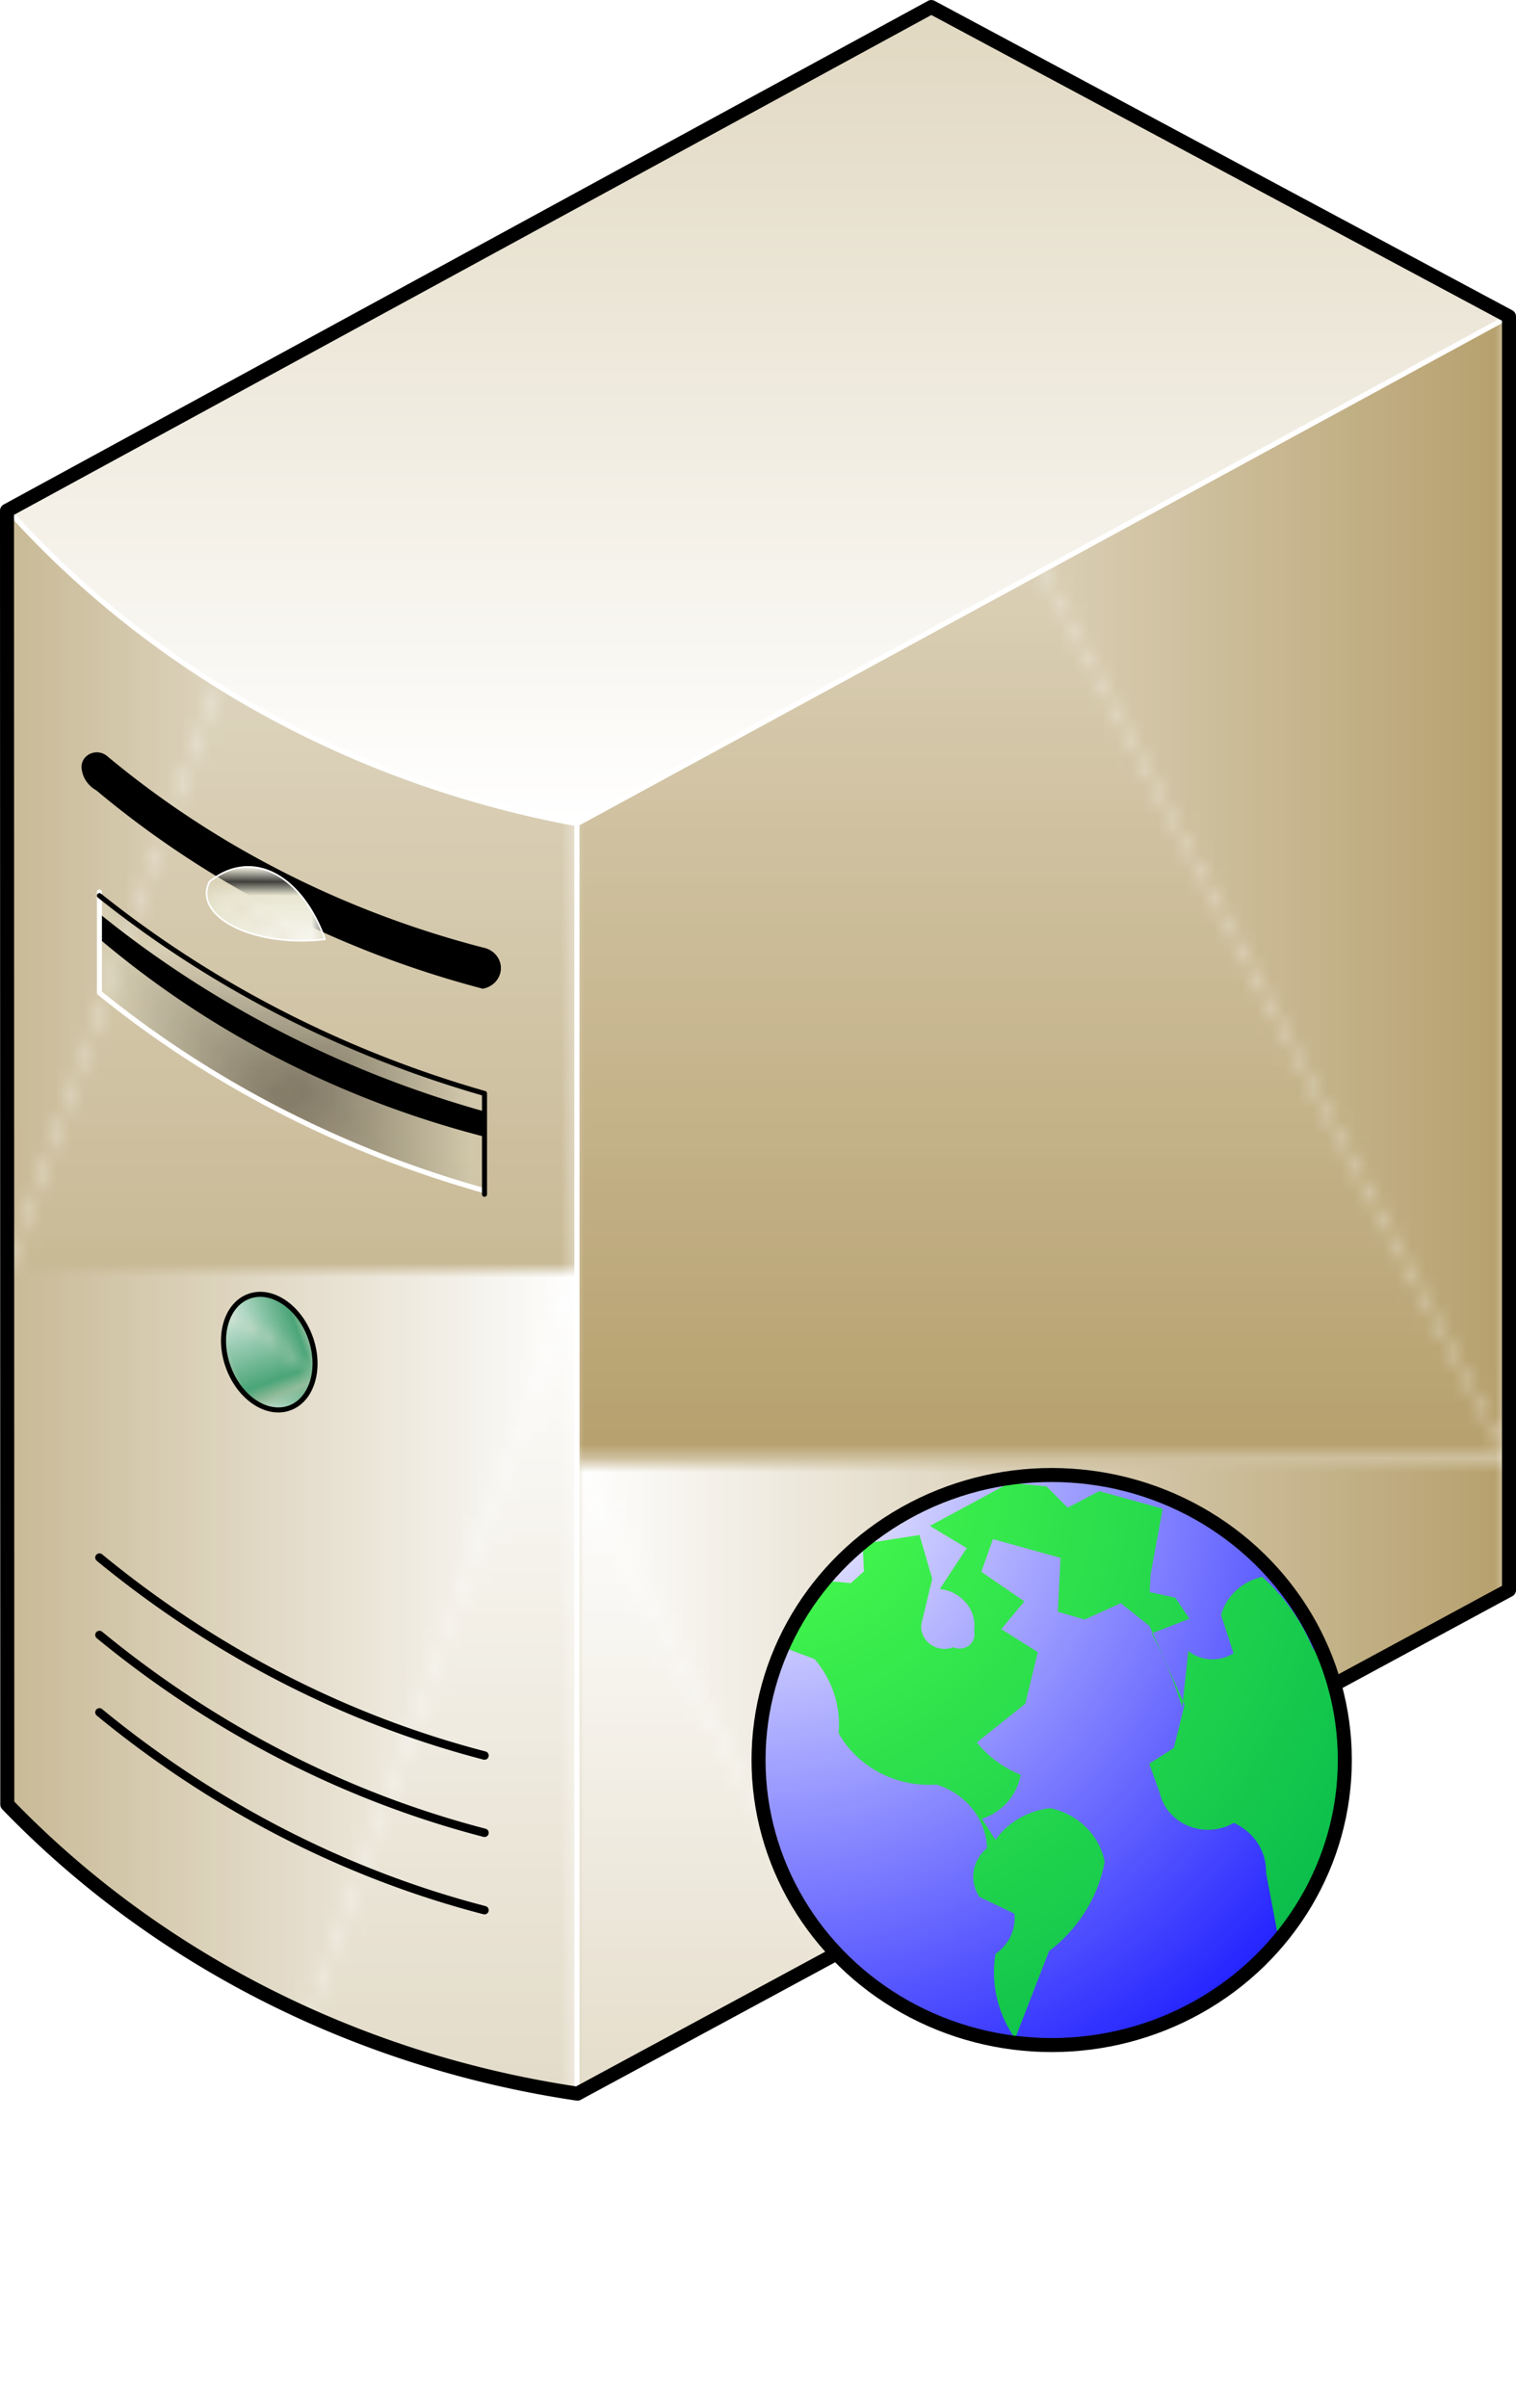 <?xml version="1.0" encoding="UTF-8" standalone="no"?>
<!DOCTYPE svg PUBLIC "-//W3C//DTD SVG 1.1//EN" "http://www.w3.org/Graphics/SVG/1.1/DTD/svg11.dtd">
<!-- Généré par Microsoft Visio, SVG Export router_WS.svg Page 1 -->
<svg xmlns="http://www.w3.org/2000/svg" xmlns:xlink="http://www.w3.org/1999/xlink" xmlns:ev="http://www.w3.org/2001/xml-events"
		xmlns:v="http://schemas.microsoft.com/visio/2003/SVGExtensions/" width="1.502in" height="2.385in"
		viewBox="0 0 108.15 171.719" xml:space="preserve" color-interpolation-filters="sRGB" class="st18">
	<v:documentProperties v:langID="1036" v:metric="true" v:viewMarkup="false"/>

	<style type="text/css">
	<![CDATA[
		.st1 {fill:#ff00ff;fill-opacity:0;stroke:#000000;stroke-linecap:round;stroke-linejoin:round;stroke-opacity:0;stroke-width:0.72}
		.st2 {fill:url(#grad0-7)}
		.st3 {stroke:#ffffff;stroke-linecap:round;stroke-linejoin:round;stroke-width:0.36}
		.st4 {fill:url(#grad11-12)}
		.st5 {fill:url(#grad12-19);stroke:#ffffff;stroke-linecap:round;stroke-linejoin:round;stroke-width:0.36}
		.st6 {stroke:#000000;stroke-linecap:round;stroke-linejoin:round;stroke-width:1}
		.st7 {fill:url(#grad12-28);stroke:#000000;stroke-linecap:round;stroke-linejoin:round;stroke-width:0.36}
		.st8 {stroke:#000000;stroke-linecap:round;stroke-linejoin:round;stroke-width:0.6}
		.st9 {fill:#000000;stroke:#000000;stroke-linecap:round;stroke-linejoin:round;stroke-width:0.36}
		.st10 {fill:url(#grad8-44);stroke:#ffffff;stroke-linecap:round;stroke-linejoin:round;stroke-width:0.12}
		.st11 {fill:url(#grad10-49);stroke:none;stroke-linecap:round;stroke-linejoin:round;stroke-width:0.12}
		.st12 {fill:#000000;stroke:none;stroke-linecap:round;stroke-linejoin:round;stroke-width:0.24}
		.st13 {stroke:#000000;stroke-linecap:round;stroke-linejoin:round;stroke-width:0.36}
		.st14 {fill:url(#grad7-68)}
		.st15 {stroke:#000000;stroke-linecap:round;stroke-linejoin:round;stroke-width:0.72;visibility:hidden}
		.st16 {fill:#00ff00;fill-opacity:0.7}
		.st17 {fill:#000000;visibility:hidden}
		.st18 {fill:none;fill-rule:evenodd;font-size:12px;overflow:visible;stroke-linecap:square;stroke-miterlimit:3}
	]]>
	</style>

	<defs id="Patterns_And_Gradients">
		<linearGradient id="grad0-7" x1="0" y1="0" x2="1" y2="0" gradientTransform="rotate(270 0.5 0.5)">
			<stop offset="0" stop-color="#ffffff" stop-opacity="1"/>
			<stop offset="1" stop-color="#e1d8c1" stop-opacity="1"/>
		</linearGradient>
		<pattern id="grad11-12" x="0" y="0" width="1" height="1" patternContentUnits="objectBoundingBox">
			<path d="M 0 1 L 0 0 L 1 0 z" style="fill:url(#grad0-13)"/>
			<path d="M 0 1 L 1 1 L 1 0 z" style="fill:url(#grad0-14)"/>
		</pattern>
		<linearGradient id="grad0-13" x1="0" y1="0" x2="1" y2="0" gradientTransform="rotate(180 0.5 0.5)">
			<stop offset="0" stop-color="#ffffff" stop-opacity="1"/>
			<stop offset="1" stop-color="#c9ba96" stop-opacity="1"/>
		</linearGradient>
		<linearGradient id="grad0-14" x1="0" y1="0" x2="1" y2="0" gradientTransform="rotate(90 0.5 0.5)">
			<stop offset="0" stop-color="#ffffff" stop-opacity="1"/>
			<stop offset="1" stop-color="#c9ba96" stop-opacity="1"/>
		</linearGradient>
		<pattern id="grad12-19" x="0" y="0" width="1" height="1" patternContentUnits="objectBoundingBox">
			<path d="M 0 0 L 0 1 L 1 1 z" style="fill:url(#grad0-20)"/>
			<path d="M 0 0 L 1 0 L 1 1 z" style="fill:url(#grad0-21)"/>
		</pattern>
		<linearGradient id="grad0-20" x1="0" y1="0" x2="1" y2="0" gradientTransform="rotate(90 0.5 0.5)">
			<stop offset="0" stop-color="#ffffff" stop-opacity="1"/>
			<stop offset="1" stop-color="#b6a06d" stop-opacity="1"/>
		</linearGradient>
		<linearGradient id="grad0-21" x1="0" y1="0" x2="1" y2="0" gradientTransform="rotate(360 0.5 0.5)">
			<stop offset="0" stop-color="#ffffff" stop-opacity="1"/>
			<stop offset="1" stop-color="#b6a06d" stop-opacity="1"/>
		</linearGradient>
		<pattern id="grad12-28" x="0" y="0" width="1" height="1" patternContentUnits="objectBoundingBox">
			<path d="M 0 0 L 0 1 L 1 1 z" style="fill:url(#grad0-29)"/>
			<path d="M 0 0 L 1 0 L 1 1 z" style="fill:url(#grad0-30)"/>
		</pattern>
		<linearGradient id="grad0-29" x1="0" y1="0" x2="1" y2="0" gradientTransform="rotate(90 0.5 0.5)">
			<stop offset="0" stop-color="#ffffff" stop-opacity="1"/>
			<stop offset="1" stop-color="#339966" stop-opacity="1"/>
		</linearGradient>
		<linearGradient id="grad0-30" x1="0" y1="0" x2="1" y2="0" gradientTransform="rotate(360 0.5 0.5)">
			<stop offset="0" stop-color="#ffffff" stop-opacity="1"/>
			<stop offset="1" stop-color="#339966" stop-opacity="1"/>
		</linearGradient>
		<linearGradient id="grad0-34" x1="0" y1="0" x2="1" y2="0" gradientTransform="rotate(270 0.5 0.5)">
			<stop offset="0" stop-color="#ffffff" stop-opacity="1"/>
			<stop offset="1" stop-color="#e7e4cd" stop-opacity="1"/>
		</linearGradient>
		<pattern id="grad8-44" x="0" y="0" width="1" height="1" patternContentUnits="objectBoundingBox">
			<path d="M 0 0 L 1 0 L 1 1 z" style="fill:url(#grad0-34)"/>
			<path d="M 0 0 L 0 1 L 1 1 z" style="fill:url(#grad0-45)"/>
		</pattern>
		<linearGradient id="grad0-45" x1="0" y1="0" x2="1" y2="0" gradientTransform="rotate(180 0.5 0.5)">
			<stop offset="0" stop-color="#ffffff" stop-opacity="1"/>
			<stop offset="1" stop-color="#e7e4cd" stop-opacity="1"/>
		</linearGradient>
		<pattern id="grad10-49" x="0" y="0" width="1" height="1" patternContentUnits="objectBoundingBox">
			<path d="M 0.5 0.5 L 0 0 L 0 1 z" style="fill:url(#grad0-50)"/>
			<path d="M 0.5 0.5 L 1 0 L 1 1 z" style="fill:url(#grad0-51)"/>
			<path d="M 0.5 0.5 L 0 0 L 1 0 z" style="fill:url(#grad0-52)"/>
			<path d="M 0.5 0.5 L 0 1 L 1 1 z" style="fill:url(#grad0-53)"/>
		</pattern>
		<linearGradient id="grad0-50" x1="0" y1="0" x2="1" y2="0" gradientTransform="rotate(180 0.5 0.5)">
			<stop offset="0" stop-color="#000000" stop-opacity="0.4"/>
			<stop offset="1" stop-color="#e7e4cd" stop-opacity="0.4"/>
		</linearGradient>
		<linearGradient id="grad0-51" x1="0" y1="0" x2="1" y2="0" gradientTransform="rotate(360 0.5 0.5)">
			<stop offset="0" stop-color="#000000" stop-opacity="0.4"/>
			<stop offset="1" stop-color="#e7e4cd" stop-opacity="0.4"/>
		</linearGradient>
		<linearGradient id="grad0-52" x1="0" y1="0" x2="1" y2="0" gradientTransform="rotate(270 0.5 0.5)">
			<stop offset="0" stop-color="#000000" stop-opacity="0.4"/>
			<stop offset="1" stop-color="#e7e4cd" stop-opacity="0.4"/>
		</linearGradient>
		<linearGradient id="grad0-53" x1="0" y1="0" x2="1" y2="0" gradientTransform="rotate(90 0.5 0.5)">
			<stop offset="0" stop-color="#000000" stop-opacity="0.4"/>
			<stop offset="1" stop-color="#e7e4cd" stop-opacity="0.4"/>
		</linearGradient>
		<radialGradient id="grad7-68" cx="0" cy="0" r="1.4">
			<stop offset="0" stop-color="#ffffff" stop-opacity="1"/>
			<stop offset="1" stop-color="#0000ff" stop-opacity="1"/>
		</radialGradient>
	</defs>
	<g v:mID="0" v:index="1" v:groupContext="foregroundPage">
		<title>Page 1</title>
		<v:pageProperties v:drawingScale="0.0393701" v:pageScale="0.0393701" v:drawingUnits="24" v:shadowOffsetX="8.50394"
				v:shadowOffsetY="-8.50394"/>
		<g id="group1-1" transform="translate(0.5,-22.4)" v:mID="1" v:groupContext="group">
			<v:custProps>
				<v:cp v:nameU="Manufacturer" v:lbl="Fabricant" v:type="0" v:sortKey="Equipment" v:invis="false" v:langID="1036"/>
				<v:cp v:nameU="ProductNumber" v:lbl="Numéro de produit" v:type="0" v:sortKey="Equipment" v:invis="false"
						v:langID="1036"/>
				<v:cp v:nameU="PartNumber" v:lbl="Numéro de référence" v:type="0" v:sortKey="Equipment" v:invis="false"
						v:langID="1036"/>
				<v:cp v:nameU="ProductDescription" v:lbl="Description du produit" v:type="0" v:sortKey="Equipment" v:invis="false"
						v:langID="1036"/>
				<v:cp v:nameU="AssetNumber" v:lbl="Numéro d&#39;inventaire" v:type="0" v:sortKey="Asset" v:invis="false"
						v:langID="1036"/>
				<v:cp v:nameU="SerialNumber" v:lbl="Numéro de série" v:type="0" v:sortKey="Asset" v:invis="false" v:langID="1036"/>
				<v:cp v:nameU="Location" v:lbl="Emplacement" v:type="0" v:sortKey="Asset" v:invis="false" v:langID="1036"/>
				<v:cp v:nameU="Building" v:lbl="Bâtiment" v:type="0" v:sortKey="Asset" v:invis="false" v:langID="1036"/>
				<v:cp v:nameU="Room" v:lbl="Salle" v:type="0" v:sortKey="Asset" v:invis="false" v:langID="1036"/>
				<v:cp v:nameU="Department" v:lbl="Service" v:langID="1036"/>
				<v:cp v:nameU="ShapeClass" v:lbl="ShapeClass" v:type="0" v:invis="true" v:ask="false" v:langID="1036"
						v:val="VT4(Équipement)"/>
				<v:cp v:nameU="ShapeType" v:lbl="ShapeType" v:type="0" v:invis="true" v:ask="false" v:langID="1036"
						v:val="VT4(Serveur)"/>
				<v:cp v:nameU="SubShapeType" v:lbl="SubShapeType" v:type="0" v:invis="true" v:ask="false" v:langID="1036"
						v:val="VT4(Web)"/>
				<v:cp v:nameU="NetworkName" v:lbl="Nom de réseau" v:type="0" v:sortKey="Network" v:invis="false" v:ask="false"
						v:langID="1036"/>
				<v:cp v:nameU="IPAddress" v:lbl="Adresse IP" v:type="0" v:sortKey="Network" v:invis="false" v:ask="false"
						v:langID="1036"/>
				<v:cp v:nameU="SubnetMask" v:lbl="Masque de sous-réseau" v:type="0" v:sortKey="Network" v:invis="false"
						v:ask="false" v:langID="1036"/>
				<v:cp v:nameU="AdminInterface" v:lbl="Interface d&#39;administration" v:type="0" v:sortKey="Network"
						v:invis="false" v:ask="false" v:langID="1036"/>
				<v:cp v:nameU="NumberofPorts" v:lbl="Nombre de ports" v:type="0" v:sortKey="Network" v:invis="false" v:ask="false"
						v:langID="1036"/>
				<v:cp v:nameU="MACAddress" v:lbl="Adresse MAC" v:type="0" v:sortKey="Network" v:invis="false" v:ask="false"
						v:langID="1036"/>
				<v:cp v:nameU="CommunityString" v:lbl="Chaîne de communauté" v:type="0" v:sortKey="Network" v:invis="false"
						v:ask="false" v:langID="1036"/>
				<v:cp v:nameU="NetworkDescription" v:lbl="Description de réseau" v:type="0" v:sortKey="Network" v:invis="false"
						v:ask="false" v:langID="1036"/>
				<v:cp v:nameU="HardDriveSize" v:lbl="Capacité du disque dur" v:type="0" v:sortKey="Workstation" v:invis="false"
						v:ask="false" v:langID="1036"/>
				<v:cp v:nameU="CPU" v:lbl="UC" v:type="0" v:sortKey="Workstation" v:invis="false" v:ask="false" v:langID="1036"/>
				<v:cp v:nameU="Memory" v:lbl="Mémoire" v:type="0" v:sortKey="Workstation" v:invis="false" v:ask="false"
						v:langID="1036"/>
				<v:cp v:nameU="OperatingSystem" v:lbl="Système d&#39;exploitation" v:type="0" v:sortKey="Workstation"
						v:invis="false" v:ask="false" v:langID="1036"/>
			</v:custProps>
			<v:userDefs>
				<v:ud v:nameU="HasText" v:val="VT0(0):5"/>
				<v:ud v:nameU="SolSH" v:val="VT15({BF0433D9-CD73-4EB5-8390-8653BE590246}):41"/>
				<v:ud v:nameU="ShapeClass" v:val="VT0(5):26"/>
				<v:ud v:nameU="ShapeType" v:val="VT0(24):26"/>
				<v:ud v:nameU="SubShapeType" v:val="VT0(74):26"/>
				<v:ud v:nameU="visLegendShape" v:val="VT0(2):26"/>
				<v:ud v:nameU="visVersion" v:prompt="" v:val="VT0(15):26"/>
			</v:userDefs>
			<title>Serveur Web</title>
			<g id="shape2-2" v:mID="2" v:groupContext="shape">
				<title>Feuille.2</title>
				<path d="M95.42 147.33 A13.519 12.784 -178.74 0 0 95.06 144.09 A20.913 20.332 -180 0 0 94.68 142.51 L107.15 135.8
							 L107.15 44.97 L65.94 22.9 L0 58.82 L0.02 151.09 A69.377 64.789 -180 0 0 40.69 171.72 L59.12 161.67
							 A20.913 20.332 -180 0 0 90.77 160.7 A20.913 20.332 -180 0 0 92.94 157.54 A20.557 19.44 -1.36
							 0 0 95.42 147.33 ZM18.29 73.19 A71.599 66.864 -180 0 0 40.69 81.15 A70.799 66.117 0 0 1 18.29 73.19
							 Z" class="st1"/>
			</g>
			<g id="shape3-4" v:mID="3" v:groupContext="shape" transform="translate(0,-90.572)">
				<title>Feuille.3</title>
				<path d="M40.66 171.72 L107.15 135.54 L65.94 113.48 L0 149.4 A71.599 66.864 -180 0 0 40.69 171.72 L40.66 171.72 Z"
						class="st2"/>
				<path d="M40.66 171.72 L107.15 135.54 L65.94 113.48 L0 149.4 A71.599 66.864 -180 0 0 40.69 171.72" class="st3"/>
			</g>
			<g id="shape4-9" v:mID="4" v:groupContext="shape" transform="translate(0.024,-7.38964E-013)">
				<title>Feuille.4</title>
				<path d="M40.66 81.15 A70.799 66.117 0 0 1 0 58.72 L0 151.09 A69.377 64.789 -180 0 0 40.66 171.72 L40.64 81.15
							 L40.66 81.15 Z" class="st4"/>
				<path d="M40.66 81.15 A70.799 66.117 0 0 1 0 58.72 L0 151.09 A69.377 64.789 -180 0 0 40.66 171.72 L40.64 81.15"
						class="st3"/>
			</g>
			<g id="shape5-16" v:mID="5" v:groupContext="shape" transform="translate(40.662,-0.102)">
				<title>Feuille.5</title>
				<path d="M0 81.25 L0 171.72 L66.49 135.9 L66.49 45.07 L0 81.25 Z" class="st5"/>
			</g>
			<g id="shape6-22" v:mID="6" v:groupContext="shape" transform="translate(0,-0.003)">
				<title>Feuille.6</title>
				<path d="M107.15 44.97 L65.94 22.9 L0 58.82 L0.02 151.09 A69.377 64.789 -180 0 0 40.69 171.72 L107.15 135.8 L107.15
							 44.97" class="st6"/>
			</g>
			<g id="shape7-25" v:mID="7" v:groupContext="shape" transform="translate(-41.496,-37.485) rotate(-20)">
				<title>Feuille.7</title>
				<ellipse cx="3.112" cy="167.481" rx="3.112" ry="4.238" class="st7"/>
			</g>
			<g id="shape8-31" v:mID="8" v:groupContext="shape" transform="translate(6.594,-13.088)">
				<title>Feuille.8</title>
				<path d="M-0 146.57 A79.423 72.54 -96.44 0 0 27.47 160.69" class="st8"/>
				<path d="M-0 152.09 A79.423 72.54 -96.44 0 0 27.47 166.2" class="st8"/>
				<path d="M-0 157.61 A79.423 72.54 -96.44 0 0 27.47 171.72" class="st8"/>
			</g>
			<g id="group9-38" transform="translate(5.495,-64.147)" v:mID="9" v:groupContext="group">
				<title>Feuille.9</title>
				<g id="shape10-39" v:mID="10" v:groupContext="shape" transform="translate(0,-14.846)">
					<title>Feuille.10</title>
					<path d="M0.98 157.61 A69.296 64.713 -180 0 0 28.45 171.72 A1.408 1.315 -180 0 0 28.45 169.15 A67.411 62.953
								 0 0 1 1.53 155.45 a0.912 0.852 -180 0 0 -1.523 0.724 A1.988 1.857 -180 0 0 0.98 157.61
								 Z" class="st9"/>
				</g>
				<g id="shape11-41" v:mID="11" v:groupContext="shape" transform="translate(8.738,-18.08)">
					<title>Feuille.11</title>
					<path d="M8.45 171.61 A10.296 6.268 -90.9 0 0 0.21 167.51 A6.775 3.378 -180 0 0 8.45 171.61 Z"
							class="st10"/>
				</g>
				<g id="shape12-46" v:mID="12" v:groupContext="shape" transform="translate(1.099,-0.128)">
					<title>Feuille.12</title>
					<path d="M0 150.42 L0 157.61 A74.542 69.612 -180 0 0 27.47 171.72 L27.47 164.53 A76.981 71.89 0 0 1 0 150.42
								 Z" class="st11"/>
				</g>
				<g id="shape13-54" v:mID="13" v:groupContext="shape" transform="translate(1.099,-4.105)">
					<title>Feuille.13</title>
					<path d="M0 157.61 A67.469 63.007 -180 0 0 27.47 171.72 L27.47 169.92 A74.572 69.64 0 0 1 0 155.81 L0 157.61
								 Z" class="st12"/>
				</g>
				<g id="shape14-56" v:mID="14" v:groupContext="shape" transform="translate(1.099,-0.257)">
					<title>Feuille.14</title>
					<path d="M0 150.42 L0 157.61 A74.542 69.612 -180 0 0 27.47 171.72" class="st3"/>
				</g>
				<g id="shape15-59" v:mID="15" v:groupContext="shape" transform="translate(1.099,1.7053E-013)">
					<title>Feuille.15</title>
					<path d="M27.47 171.72 L27.47 164.53 A76.981 71.89 0 0 1 0 150.42" class="st13"/>
				</g>
			</g>
			<g id="group16-63" transform="translate(53.607,-3.467)" v:mID="16" v:groupContext="group">
				<v:userDefs>
					<v:ud v:nameU="IsVisable" v:val="VT0(1):5"/>
				</v:userDefs>
				<title>Feuille.16</title>
				<g id="group17-64" transform="translate(0,-0.011)" v:mID="17" v:groupContext="group">
					<title>Feuille.17</title>
					<g id="shape18-65" v:mID="18" v:groupContext="shape">
						<title>Feuille.18</title>
						<ellipse cx="20.913" cy="151.387" rx="20.913" ry="20.332" class="st14"/>
						<ellipse cx="20.913" cy="151.387" rx="20.913" ry="20.332" class="st15"/>
					</g>
					<g id="shape19-70" v:mID="19" v:groupContext="shape" transform="translate(1.739,-0.456)">
						<title>Feuille.19</title>
						<path d="M16.57 171.72 L18.99 165.49 A11.025 10.431 -3.94 0 0 22.96 159.12 A5.074 4.797 -180 0 0 19.08
									 155.29 A5.472 5.174 -180 0 0 15.17 157.55 L14.2 156.05 A4.151 4.035 -180 0 0 16.97 152.91
									 A7.781 7.358 0 0 1 13.84 150.6 L17.3 147.84 L18.19 144.16 L15.59 142.52 L17.23 140.54 L14.16
									 138.43 L14.99 136.1 L19.81 137.44 L19.62 141.28 L21.53 141.84 L24.11 140.67 L26.16 142.3 L28.66
									 147.91 L27.89 151 L26.14 152.12 L26.89 154.2 A3.516 3.324 -180 0 0 32.17 156.34 A4.029
									 3.81 0 0 1 34.47 159.88 L35.36 164.59 A20.557 19.44 -1.36 0 0 40.08 151.26 A13.519 12.784
									 -178.74 0 0 37.78 143.84 A14.723 13.922 -180 0 0 34.2 138.79 A4.013 3.795 -180 0 0 31.26
									 141.51 L32.15 144.24 A2.666 2.521 0 0 1 28.93 144.08 L28.49 148.12 A32.554 30.783 -180
									 0 0 26.31 142.83 L29.01 141.78 L28 140.28 L26.17 139.88 L26.23 138.66 L27.1 133.93 L22.57 132.68
									 L20.32 133.86 L18.81 132.34 L16.18 132.09 L10.49 135.16 L13.12 136.74 L11.2 139.66 A2.791
									 2.639 0 0 1 13.64 142.67 a1.053 0.996 0 0 1 -1.472 1.142 A1.664 1.574 0 0 1 9.89
									 142.13 L10.66 138.93 L9.75 135.81 L5.69 136.44 L5.79 138.4 L4.86 139.24 L2.93 139.06 A16.428
									 15.971 -180 0 0 -0 143.81 L2.26 144.65 A7.842 7.416 0 0 1 3.98 149.94 A7.313 6.915
									 -180 0 0 10.96 153.61 A5.221 4.937 0 0 1 14.57 158.14 A2.842 2.687 -180 0 0 14.03 161.62
									 L16.52 162.81 A3.324 3.143 0 0 1 15.17 165.68 A9.02 8.529 -180 0 0 16.57 171.72 Z"
								class="st16"/>
					</g>
				</g>
				<g id="shape20-73" v:mID="20" v:groupContext="shape" transform="translate(0.006,-1.98952E-013)">
					<title>Feuille.20</title>
					<ellipse cx="20.913" cy="151.39" rx="20.913" ry="20.329" class="st17"/>
					<ellipse cx="20.913" cy="151.39" rx="20.913" ry="20.329" class="st6"/>
				</g>
			</g>
		</g>
	</g>
</svg>
